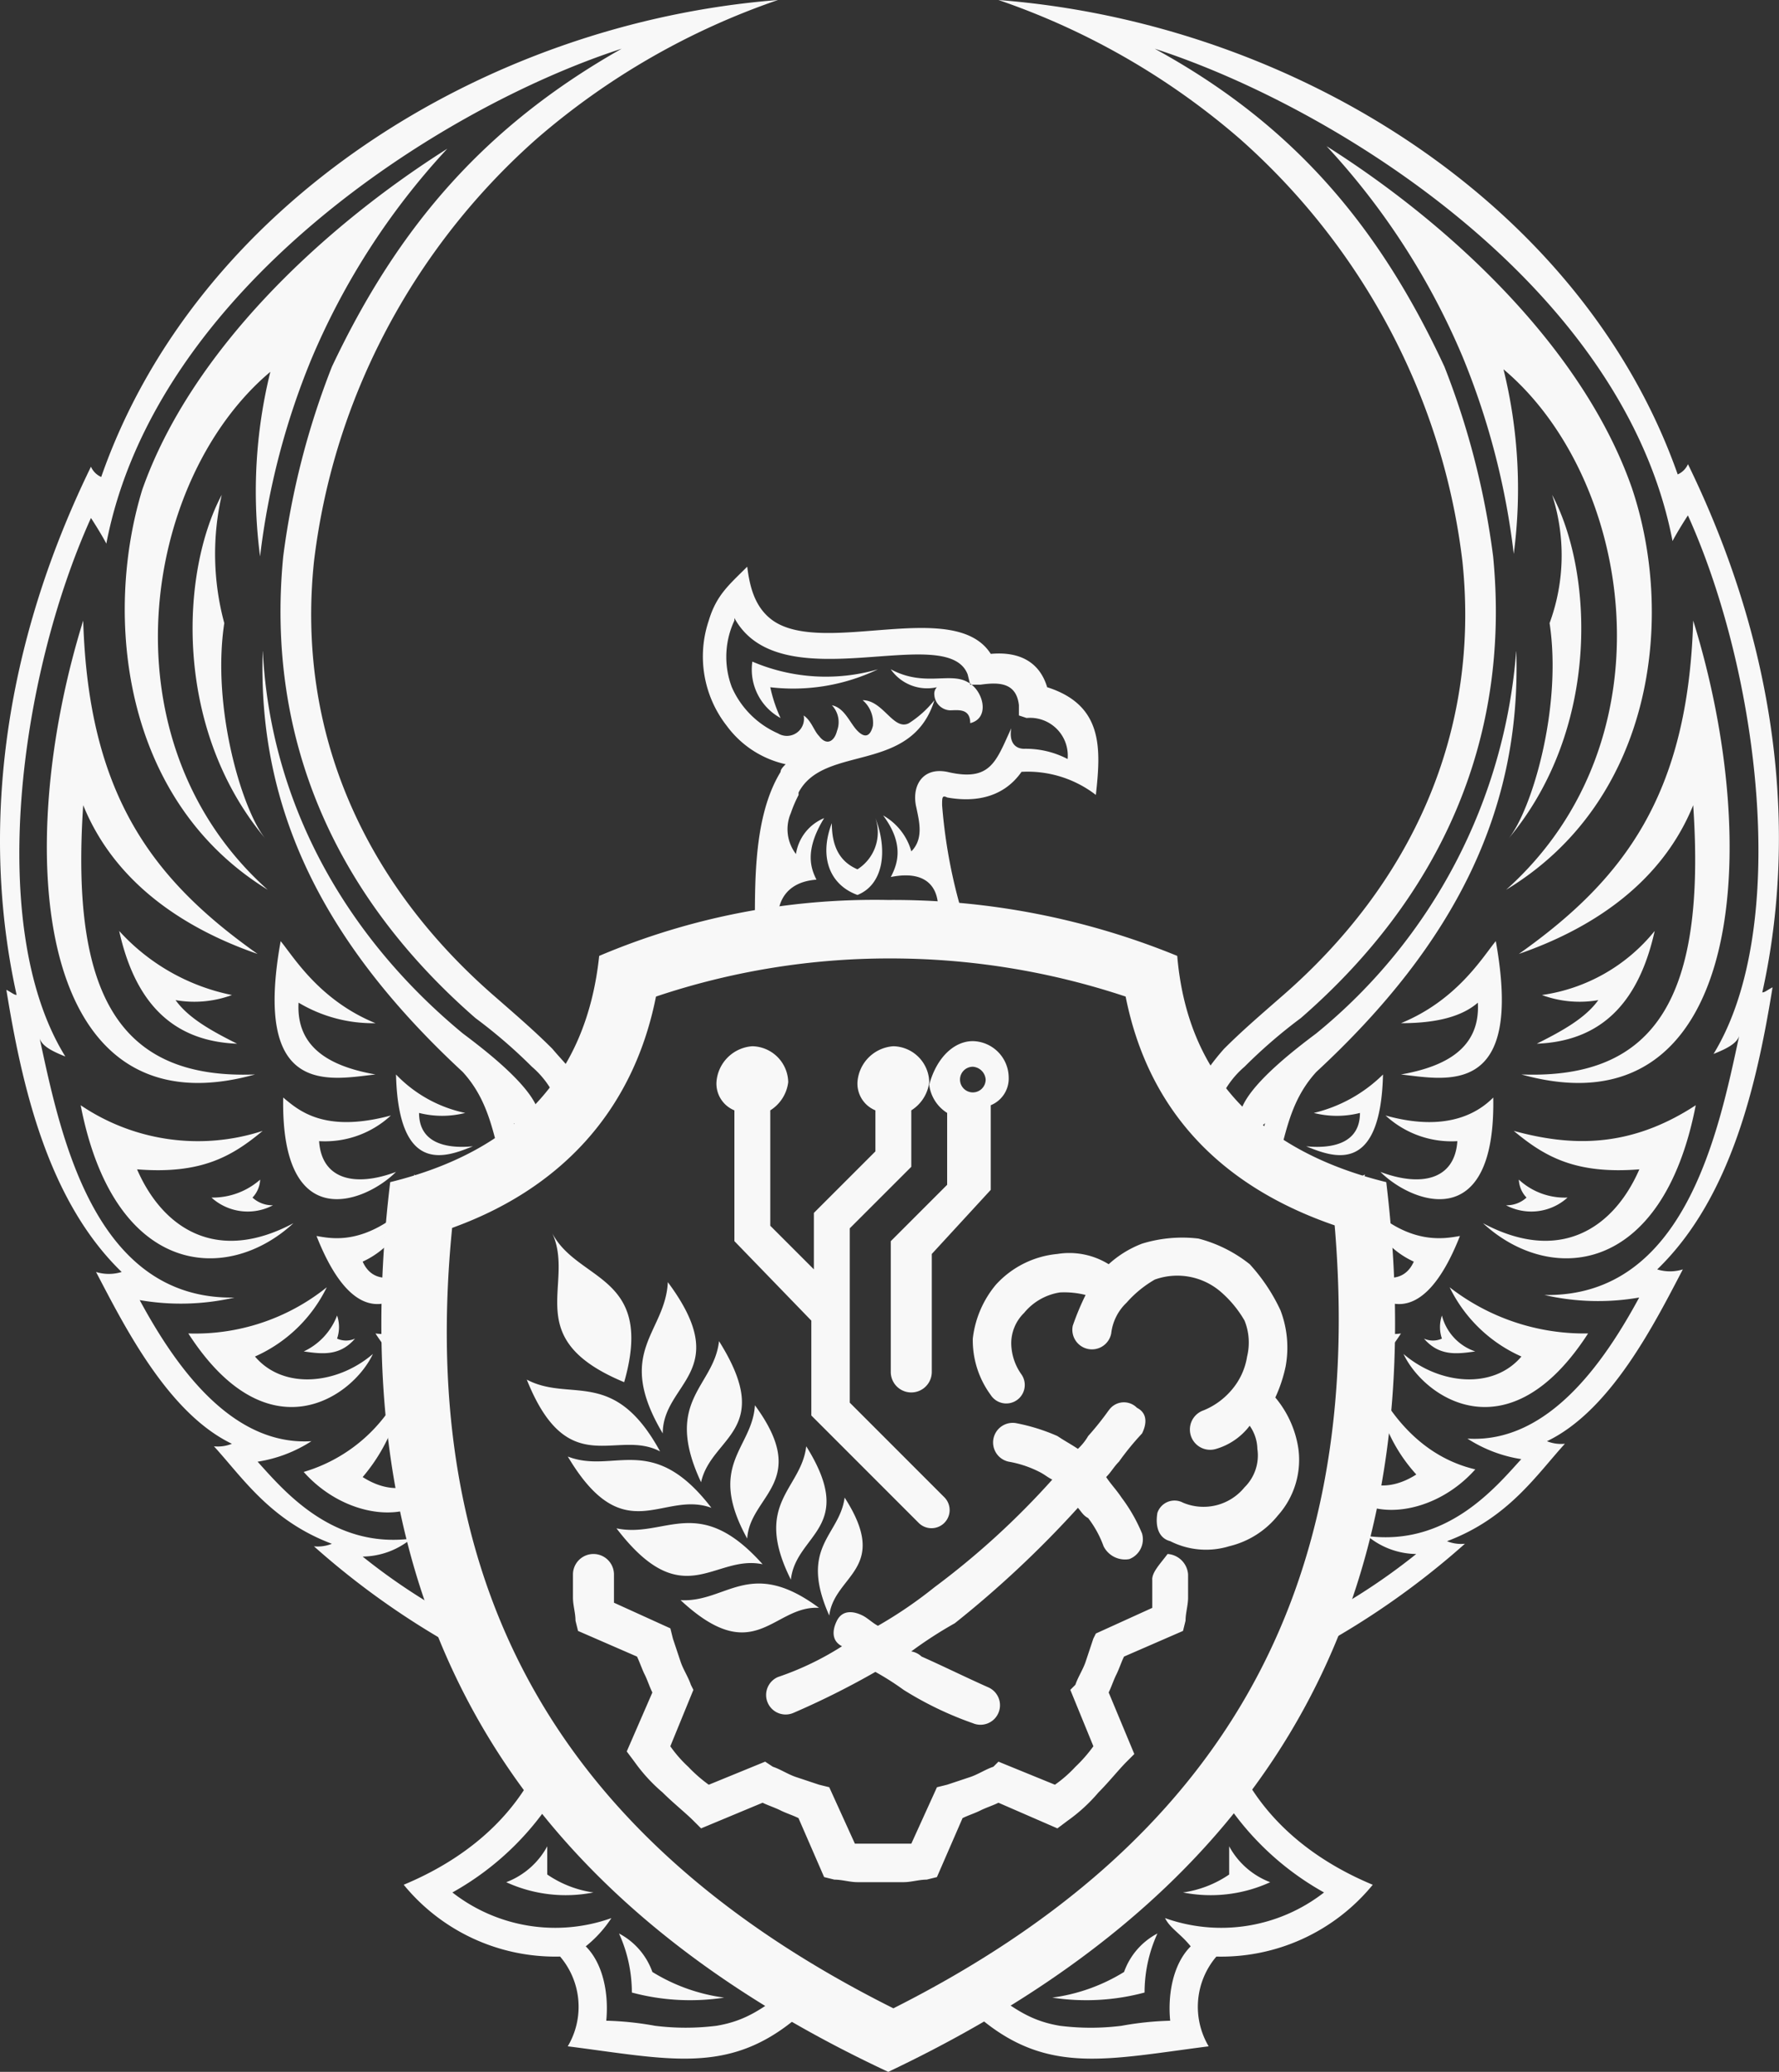 <svg id="logo-uz" xmlns="http://www.w3.org/2000/svg" width="140" height="163.006" viewBox="0 0 140 163.006">
  <rect x="0" y="0" width="140" height="163.006" fill="#333333" stroke="none"/>
  <g id="Сгруппировать_50" data-name="Сгруппировать 50">
    <g id="Сгруппировать_49" data-name="Сгруппировать 49">
      <path id="Контур_6333" data-name="Контур 6333" d="M76.708,82.011a2.885,2.885,0,0,1,2.824,2.825,2.271,2.271,0,0,1-1.412,2.219v6.658l-4.64,5.044v9.281a1.614,1.614,0,1,1-3.228,0V98.151h0v-.4h0l.2-.2h0l4.237-4.237V87.66a3.056,3.056,0,0,1-1.412-2.219c.605-2.219,2.017-3.43,3.43-3.43ZM61.376.1A57.412,57.412,0,0,0,42.413,10.995,53.265,53.265,0,0,0,28.694,29.959a52.01,52.01,0,0,0-3.833,14.324C23.449,57.8,28.9,69.7,39.185,78.581c1.614,1.412,3.026,2.623,4.438,4.035,1.009,1.211,2.017,2.018,2.421,3.632a.2.2,0,0,0,.2.2,9.086,9.086,0,0,1-1.816,2.018,3.8,3.8,0,0,0-.4-1.614,7.238,7.238,0,0,0-2.017-2.825A40.34,40.34,0,0,0,37.571,80.2C26.677,70.713,21.028,58.406,22.44,43.88a62.461,62.461,0,0,1,3.833-14.93c5.245-11.1,12.1-18.965,22.8-25.017C34.747,8.574,12.353,22.9,8.52,42.871c-.2-.4-.807-1.412-1.21-2.018C1.661,53.362-.961,73.134,5.293,83.221c-1.009-.4-1.816-.807-2.017-1.412,1.614,7.465,4.237,20.579,15.332,20.377a18.894,18.894,0,0,1-7.464.2c2.623,4.842,7.061,11.5,13.517,11.1a10.867,10.867,0,0,1-4.237,1.614c2.017,2.219,5.85,6.86,12.1,6.053a6.135,6.135,0,0,1-3.833,1.412,48.205,48.205,0,0,0,9.28,5.851c.4,1.009,1.009,2.018,1.412,3.026a62.908,62.908,0,0,1-14.525-9.684,2.991,2.991,0,0,0,1.412-.2c-4.842-1.816-7.061-5.246-9.28-7.667a2.991,2.991,0,0,0,1.412-.2c-5.043-2.421-8.473-9.281-10.692-13.517a3.42,3.42,0,0,0,2.017,0C3.88,94.519,1.863,85.441.653,77.976c.4.2.605.4.807.4C-.961,67.485-.558,52.959,7.31,36.819a1.575,1.575,0,0,0,.807.807C15.581,16.24,38.176,1.916,61.376.1ZM91.234,152.22a5.5,5.5,0,0,0-2.623,3.026,14.343,14.343,0,0,1-5.649,2.018,17.7,17.7,0,0,0,7.263-.4,11.209,11.209,0,0,1,1.009-4.64Zm5.649-6.86v2.219a8.557,8.557,0,0,1-3.631,1.412,11.232,11.232,0,0,0,6.859-.807,6.153,6.153,0,0,1-3.228-2.825Zm-5.043,5.649a13.155,13.155,0,0,0,12.508-2.018,22.409,22.409,0,0,1-8.675-8.675l1.816-1.614c2.017,4.439,5.85,7.667,10.692,9.684a15.418,15.418,0,0,1-12.306,5.649,6.09,6.09,0,0,0-.605,7.061c-7.868,1.009-12.508,2.219-17.753-2.018l.4-2.421c2.017,1.412,3.228,2.421,5.649,2.825a19.442,19.442,0,0,0,4.842,0,24.716,24.716,0,0,1,3.833-.4c-.2-2.018.2-4.439,1.614-5.851-.807-1.009-1.614-1.412-2.017-2.219ZM48.868,152.22a5.5,5.5,0,0,1,2.623,3.026,14.343,14.343,0,0,0,5.649,2.018,17.7,17.7,0,0,1-7.263-.4,11.208,11.208,0,0,0-1.009-4.64Zm-5.649-6.86v2.219a8.557,8.557,0,0,0,3.631,1.412,11.232,11.232,0,0,1-6.859-.807,6.153,6.153,0,0,0,3.228-2.825Zm5.043,5.649a13.155,13.155,0,0,1-12.508-2.018,22.409,22.409,0,0,0,8.675-8.675L42.614,138.7c-2.017,4.439-5.85,7.667-10.692,9.684a15.418,15.418,0,0,0,12.306,5.649,6.09,6.09,0,0,1,.605,7.061c7.868,1.009,12.508,2.219,17.753-2.018l-.4-2.421c-2.017,1.412-3.228,2.421-5.649,2.825a19.442,19.442,0,0,1-4.842,0,24.716,24.716,0,0,0-3.833-.4c.2-2.018-.2-4.439-1.614-5.851a9.481,9.481,0,0,0,2.017-2.219Zm45.593-64.56a9.086,9.086,0,0,0,1.816,2.018,3.8,3.8,0,0,1,.4-1.614,7.238,7.238,0,0,1,2.017-2.825,40.341,40.341,0,0,1,4.438-3.833c10.894-9.482,16.543-21.789,15.13-36.315a62.46,62.46,0,0,0-3.833-14.93c-5.245-11.3-12.1-19.166-22.8-25.017,14.324,4.64,36.918,18.763,40.751,38.736.2-.4.807-1.412,1.21-2.018,5.649,12.509,8.07,32.482,2.017,42.368,1.009-.4,1.816-.807,2.017-1.412-1.614,7.465-4.237,20.579-15.332,20.377a18.894,18.894,0,0,0,7.464.2c-2.623,4.842-7.061,11.5-13.517,11.1a10.867,10.867,0,0,0,4.237,1.614c-2.017,2.219-5.85,6.86-12.1,6.053a6.135,6.135,0,0,0,3.833,1.412,48.206,48.206,0,0,1-9.28,5.851c-.4,1.009-1.009,2.018-1.412,3.026a62.908,62.908,0,0,0,14.525-9.684,2.991,2.991,0,0,1-1.412-.2c4.842-1.816,7.061-5.246,9.28-7.667a2.991,2.991,0,0,1-1.412-.2c5.043-2.421,8.473-9.281,10.692-13.517a3.42,3.42,0,0,1-2.017,0c5.85-5.649,7.868-14.728,9.078-22.193-.4.2-.605.4-.807.4,2.421-10.895,2.017-25.421-5.85-41.561a1.575,1.575,0,0,1-.807.807C124.722,16.24,102.128,1.916,78.726.1A57.412,57.412,0,0,1,97.689,10.995a53.265,53.265,0,0,1,13.718,18.965,52.011,52.011,0,0,1,3.833,14.324c1.412,13.517-4.035,25.421-14.324,34.3-1.614,1.412-3.026,2.623-4.438,4.035a18.286,18.286,0,0,0-2.623,3.833ZM67.63,70.511c-2.219-.807-3.026-3.026-2.017-5.649,0,1.816.605,3.026,2.017,3.632a3.446,3.446,0,0,0,1.412-4.035c1.009,2.623.605,5.246-1.412,6.053ZM84.173,59.818a7.128,7.128,0,0,0-3.43-.807c-.605,0-1.21-.4-1.009-1.614-1.21,2.623-1.614,4.237-5.043,3.43-2.017-.4-2.824,1.211-2.421,2.825.2,1.009.605,2.421-.4,3.43a4.7,4.7,0,0,0-2.219-2.825c1.816,2.421,1.009,4.035.605,4.842,4.035-.807,4.035,2.421,3.43,4.035,1.009,0,2.017.2,2.623.2a40.989,40.989,0,0,1-2.017-9.886c0-.605,0-.807.4-.605,2.219.4,4.438,0,5.85-2.018a8.794,8.794,0,0,1,5.85,1.816c.4-3.632.605-7.061-3.833-8.474-.605-2.018-2.219-2.825-4.438-2.623-2.824-4.439-13.113.2-17.148-2.623-1.412-1.009-1.816-2.623-2.017-4.237-1.412,1.412-2.421,2.219-3.026,4.237A8.853,8.853,0,0,0,57.341,57.2a7.857,7.857,0,0,0,4.64,3.026c-.2.2-.4.4-.4.605-2.219,3.632-2.017,9.079-2.017,13.316.605-.2,1.412-.2,2.017-.4-.605-2.018,0-4.237,2.824-4.439-.4-.807-1.009-2.219.605-4.842a3.644,3.644,0,0,0-2.219,2.825,3.2,3.2,0,0,1-.4-3.228,9.837,9.837,0,0,1,.605-1.412v-.2c2.017-3.833,8.877-1.412,10.692-7.263a8.2,8.2,0,0,1-2.017,1.816c-1.21.605-2.017-1.816-3.631-1.816a2.339,2.339,0,0,1,.807,2.018c-.2.807-.605,1.009-1.21.4s-1.009-1.816-2.017-2.018a1.927,1.927,0,0,1,.4,2.018c-.2.807-.807,1.211-1.412.4-.4-.4-.605-1.211-1.21-1.614A1.346,1.346,0,0,1,61.376,57.8a7.085,7.085,0,0,1-3.631-3.632,6.737,6.737,0,0,1,.2-5.246v-.2c3.631,6.658,16.744.2,18.358,4.439l.2.807h.807c1.412-.2,2.824-.2,3.026,1.614v.807l.605.2a2.966,2.966,0,0,1,3.228,3.228ZM63.394,73.537a5.756,5.756,0,0,1,1.412-1.614c-.2.605-.4,1.009-.605,1.614Zm8.07-.2a6.148,6.148,0,0,0-1.412-2.018,3.673,3.673,0,0,1,2.623,2.018Zm-6.052,0c0-.4.2-.807.2-1.211a1.512,1.512,0,0,0,.2,1.009l-.4.2Zm4.035,0c0-.4-.2-1.009-.2-1.614a6.041,6.041,0,0,1,.807,1.614ZM20.826,51.345c-.4,12.509,4.842,23,15.736,33.087,2.219,2.421,2.421,5.246,3.228,7.667A4.22,4.22,0,0,0,41,91.291c-.2-1.211-.2-2.018-.4-2.825a4.692,4.692,0,0,1,1.412,2.219c.4-.2.605-.605,1.009-.807,0-.4-.2-.807-.2-1.211a3.741,3.741,0,0,0-.4-1.412c-.807-2.018-4.237-4.64-5.85-5.851-9.28-7.667-15.13-18.158-15.736-30.061Zm.4,18.763c-13.113-11.7-9.885-32.28.2-40.754a39.257,39.257,0,0,0-.807,14.526A58.759,58.759,0,0,1,24.66,28.345,56.6,56.6,0,0,1,35.352,11.8C25.466,18.056,15.178,27.74,11.345,38.634,8.319,48.52,9.731,63.046,21.23,70.108ZM6.7,48.924C1.056,67.081,2.872,89.476,20.221,84.634,9.529,85.037,5.7,78.379,6.7,63.45c2.623,6.456,8.473,9.886,13.718,11.7C12.152,69.3,7.108,62.643,6.7,48.924ZM6.5,87.055c2.623,13.517,11.5,14.123,16.744,9.281-6.052,3.228-10.289.4-12.306-4.237,5.043.4,7.464-1.009,9.885-3.026A16.458,16.458,0,0,1,6.5,87.055Zm8.473,17.956c6.254,9.684,12.911,5.044,14.525,1.614-2.824,2.421-7.061,2.825-9.28.2a11.443,11.443,0,0,0,5.649-5.447,16.537,16.537,0,0,1-10.894,3.632Zm16.946,4.035a12.512,12.512,0,0,1-7.868,6.86c3.228,3.632,8.473,4.237,10.49,1.412,0-.605-.2-1.009-.2-1.614-1.412,1.614-3.43,2.018-5.649.605a13.994,13.994,0,0,0,3.228-7.263Zm4.438,14.93a12.537,12.537,0,0,0-.605-2.018,4.121,4.121,0,0,1-2.623,1.614c1.412.807,2.623.807,3.228.4ZM22.239,74.143C20.02,86.449,26.072,85.037,29.7,84.634c-3.43-.605-6.254-2.018-6.052-5.649A11.386,11.386,0,0,0,29.7,80.6c-4.438-1.816-6.456-5.246-7.464-6.456Zm.2,12.307c-.2,10.895,6.456,8.272,8.877,5.851-3.228,1.211-5.85.605-6.052-2.421a7.638,7.638,0,0,0,5.649-2.018c-5.245,1.412-7.263-.4-8.473-1.412Zm2.623,10.895c3.026,7.667,6.456,5.649,8.473,2.825V99.16c-2.017,1.816-4.035,2.018-4.842.2a6.914,6.914,0,0,0,3.833-4.64c-3.631,3.43-6.254,2.825-7.464,2.623Zm4.64,7.667a14.781,14.781,0,0,0,3.833,4.035,38.877,38.877,0,0,1-.2-4.842,5.429,5.429,0,0,1-3.631.807Zm1.614-20.377c.2,8.07,4.035,6.456,6.052,5.649-2.017.2-4.237-.2-4.237-2.623a7.364,7.364,0,0,0,3.631,0,10.544,10.544,0,0,1-5.447-3.026ZM32.729,92.5a15.534,15.534,0,0,0,1.21,3.026v-.605l1.009-.4c0-.2,0-.2-.2-.4A4.614,4.614,0,0,0,37.773,91.9c-2.824,1.614-4.438,1.009-5.043.605ZM17.6,39.038c-3.228,6.053-3.833,18.359,3.43,27.035-1.816-2.219-4.237-10.289-3.228-16.947a20.872,20.872,0,0,1-.2-10.088Zm-8.07,34.3c1.21,5.447,4.035,8.675,9.28,8.877-2.017-1.009-3.833-2.018-4.842-3.43a8.559,8.559,0,0,0,4.438-.4,16.368,16.368,0,0,1-8.877-5.044Zm7.263,20.982a4.251,4.251,0,0,0,4.842.605,2.291,2.291,0,0,1-1.614-.605,2.179,2.179,0,0,0,.605-1.412,5.659,5.659,0,0,1-3.833,1.412Zm7.263,12.105c1.412.2,2.824.4,4.035-1.009a1.706,1.706,0,0,1-1.412,0,2.8,2.8,0,0,0,0-1.816,5.122,5.122,0,0,1-2.623,2.825Zm7.464,8.474a3.309,3.309,0,0,0,2.421-1.412v-.807c-.2,0-.4.2-.605,0a3.059,3.059,0,0,0-.807-1.614,4.832,4.832,0,0,1-1.009,3.833Zm87.958-63.552c.4,12.509-4.842,23-15.736,33.087-2.219,2.421-2.421,5.246-3.228,7.667a4.22,4.22,0,0,1-1.21-.807c.2-1.211.2-2.018.4-2.825a4.692,4.692,0,0,0-1.412,2.219c-.4-.2-.605-.605-1.009-.807,0-.4.2-.807.2-1.211a3.74,3.74,0,0,1,.4-1.412c.807-2.018,4.237-4.64,5.85-5.851a43.038,43.038,0,0,0,15.736-30.061Zm-.807,18.763c13.315-11.9,9.885-32.482-.2-40.955a39.257,39.257,0,0,1,.807,14.526,58.759,58.759,0,0,0-4.035-15.535A56.6,56.6,0,0,0,104.548,11.6c9.885,6.254,20.174,15.938,24.007,26.833,3.43,10.088,1.816,24.614-9.885,31.675ZM133.4,48.924c5.649,18.158,3.833,40.552-13.517,35.71,10.692.4,14.525-6.254,13.517-21.184-2.623,6.456-8.473,9.886-13.718,11.7C127.95,69.3,132.994,62.643,133.4,48.924Zm.2,38.131c-2.623,13.517-11.5,14.123-16.744,9.281,6.052,3.228,10.289.4,12.306-4.237-5.043.4-7.464-1.009-9.885-3.026,4.438,1.211,9.078,1.412,14.324-2.018Zm-8.473,17.956c-6.254,9.684-12.911,5.044-14.525,1.614,2.824,2.421,7.061,2.825,9.28.2a11.443,11.443,0,0,1-5.649-5.447,17.281,17.281,0,0,0,10.894,3.632Zm-16.744,4.035c1.816,3.43,4.438,5.851,7.868,6.658-3.228,3.632-8.473,4.237-10.49,1.412,0-.605.2-1.009.2-1.614,1.412,1.614,3.43,2.018,5.649.605a12.706,12.706,0,0,1-3.228-7.061Zm-4.438,14.93a12.537,12.537,0,0,1,.605-2.018,4.121,4.121,0,0,0,2.623,1.614c-1.614.807-2.623.807-3.228.4Zm13.92-49.832c2.219,12.307-3.833,10.895-7.464,10.491,3.43-.605,6.254-2.018,6.052-5.649C114.837,80.4,112.215,80.6,110.4,80.6c4.438-1.816,6.456-5.246,7.464-6.456Zm-.2,12.307c.2,10.895-6.456,8.272-8.877,5.851,3.228,1.211,5.85.605,6.052-2.421a7.638,7.638,0,0,1-5.649-2.018c5.043,1.412,7.464-.4,8.473-1.412Zm-2.623,10.895c-3.026,7.667-6.456,5.649-8.473,2.825V99.16c2.017,1.816,4.035,2.018,4.842.2a6.914,6.914,0,0,1-3.833-4.64c3.43,3.43,6.254,2.825,7.464,2.623Zm-4.64,7.667a14.781,14.781,0,0,1-3.833,4.035,38.878,38.878,0,0,0,.2-4.842,5.429,5.429,0,0,0,3.631.807Zm-1.412-20.377c-.2,8.07-4.035,6.456-6.052,5.649,2.017.2,4.237-.2,4.237-2.623a7.364,7.364,0,0,1-3.631,0,11.579,11.579,0,0,0,5.447-3.026ZM107.575,92.5a15.535,15.535,0,0,1-1.21,3.026v-.605l-1.21-.4c0-.2,0-.2.2-.4a4.614,4.614,0,0,1-3.026-2.219c2.824,1.614,4.438,1.009,5.245.605ZM122.3,39.038c3.228,6.053,3.833,18.359-3.43,27.035,1.816-2.219,4.237-10.289,3.228-16.947a15.442,15.442,0,0,0,.2-10.088Zm8.07,34.3c-1.21,5.447-4.035,8.675-9.28,8.877,2.017-1.009,3.833-2.018,4.842-3.43a8.559,8.559,0,0,1-4.438-.4,13.924,13.924,0,0,0,8.877-5.044Zm-6.859,20.982a4.251,4.251,0,0,1-4.842.605,2.291,2.291,0,0,0,1.614-.605,2.179,2.179,0,0,1-.605-1.412,5.325,5.325,0,0,0,3.833,1.412Zm-7.263,12.105c-1.412.2-2.824.4-4.035-1.009a1.706,1.706,0,0,0,1.412,0,2.8,2.8,0,0,1,0-1.816,4.038,4.038,0,0,0,2.623,2.825Zm-7.464,8.474a3.309,3.309,0,0,1-2.421-1.412v-.807c.2,0,.4.2.605,0a3.059,3.059,0,0,1,.807-1.614,3.726,3.726,0,0,0,1.009,3.833ZM70.253,52.757c2.623,1.412,4.64.2,6.052,1.009,1.21.605,1.816,2.825.2,3.228,0-1.211-1.009-1.009-1.614-1.009a1.3,1.3,0,0,1-1.21-1.211.741.741,0,0,1,.2-.605,3.488,3.488,0,0,1-3.631-1.412Zm-10.894-.605a4.344,4.344,0,0,0,2.219,4.439,11.374,11.374,0,0,1-.807-2.421,15.438,15.438,0,0,0,8.473-1.412,14.728,14.728,0,0,1-9.885-.605Zm32.884,69.2a6.22,6.22,0,0,0,4.64.4,7,7,0,0,0,3.833-2.421,6.56,6.56,0,0,0,1.614-5.246,8.12,8.12,0,0,0-1.816-4.035,11.375,11.375,0,0,0,.807-2.421,8.206,8.206,0,0,0-.4-4.439A14.267,14.267,0,0,0,98.5,99.563a10.856,10.856,0,0,0-4.035-2.018,10.77,10.77,0,0,0-4.438.4A8.292,8.292,0,0,0,87.4,99.563a5.884,5.884,0,0,0-4.035-.807,7.471,7.471,0,0,0-4.842,2.421,8.032,8.032,0,0,0-1.816,4.237,7.263,7.263,0,0,0,1.412,4.439,1.455,1.455,0,1,0,2.421-1.614,4.3,4.3,0,0,1-.807-2.421,3.341,3.341,0,0,1,1.009-2.421,4.544,4.544,0,0,1,2.824-1.614,6.863,6.863,0,0,1,2.017.2,21.007,21.007,0,0,0-1.009,2.421,1.543,1.543,0,1,0,3.026.605,3.949,3.949,0,0,1,1.21-2.421,8.8,8.8,0,0,1,2.219-1.816,5.238,5.238,0,0,1,5.245,1.009A8.8,8.8,0,0,1,98.093,104a4.628,4.628,0,0,1,.2,2.825,5.282,5.282,0,0,1-1.21,2.623,5.722,5.722,0,0,1-2.219,1.614,1.595,1.595,0,0,0,1.009,3.026,5.123,5.123,0,0,0,2.623-1.816,3.254,3.254,0,0,1,.605,1.816,3.512,3.512,0,0,1-1.009,3.026,4.159,4.159,0,0,1-4.842,1.211,1.419,1.419,0,0,0-2.017.807c-.2,1.211.2,2.018,1.009,2.219Zm-1.412,3.026V126.6l-4.438,2.017-.2.4-.605,1.816c-.2.605-.605,1.21-.807,1.816l-.4.4,1.816,4.439a11.532,11.532,0,0,1-1.412,1.614,10.1,10.1,0,0,1-1.614,1.412L78.726,138.7l-.4.4c-.605.2-1.21.605-1.816.807l-1.816.605-.807.2-2.017,4.439H67.428l-2.017-4.439-.807-.2-1.816-.605c-.605-.2-1.21-.605-1.816-.807l-.605-.4-4.438,1.816a11.532,11.532,0,0,1-1.614-1.412,10.1,10.1,0,0,1-1.412-1.614l1.816-4.439-.2-.4c-.2-.605-.605-1.21-.807-1.816l-.605-1.816-.2-.807-4.438-2.017v-2.219a1.614,1.614,0,1,0-3.228,0v1.816c0,.605.2,1.211.2,1.816l.2.807,4.64,2.018c.2.4.4,1.009.605,1.412s.4,1.009.605,1.412l-2.017,4.64.605.807a13.177,13.177,0,0,0,2.219,2.421c.807.807,1.816,1.614,2.421,2.219l.605.605,4.842-2.018c.4.2,1.009.4,1.412.605s1.009.4,1.412.605l2.017,4.64.807.2c.605,0,1.21.2,1.816.2h3.631c.605,0,1.21-.2,1.816-.2l.807-.2,2.017-4.64c.4-.2,1.009-.4,1.412-.605s1.009-.4,1.412-.605l4.64,2.018.807-.605a13.177,13.177,0,0,0,2.421-2.219c.807-.807,1.614-1.816,2.219-2.421l.605-.605L87.4,133.256c.2-.4.4-1.009.605-1.412s.4-1.009.605-1.412l4.64-2.018.2-.807c0-.605.2-1.211.2-1.816v-1.816a1.736,1.736,0,0,0-1.614-1.614c-.605.807-1.21,1.412-1.21,2.017ZM49.272,108.844c2.421-8.474-3.631-7.868-5.649-11.7,1.816,4.035-2.623,8.272,5.649,11.7ZM87.4,111.063a23.171,23.171,0,0,1-1.614,2.018,4.4,4.4,0,0,1-.807,1.009c-.605-.4-1.009-.605-1.614-1.009a15.117,15.117,0,0,0-3.228-1.009,1.543,1.543,0,0,0-.605,3.026,8.541,8.541,0,0,1,2.421.807c.4.2.605.4,1.009.605a62.645,62.645,0,0,1-9.28,8.474,34.36,34.36,0,0,1-4.438,3.026c-.4-.2-.807-.605-1.21-.807-.807-.4-1.614-.4-2.017.4s-.4,1.614.4,2.017a23.213,23.213,0,0,1-5.043,2.421,1.536,1.536,0,0,0,1.21,2.825,64.2,64.2,0,0,0,6.456-3.228,21.26,21.26,0,0,1,2.219,1.412,27.094,27.094,0,0,0,5.447,2.623,1.536,1.536,0,0,0,1.21-2.825c-1.816-.807-3.43-1.614-5.245-2.421a1.529,1.529,0,0,0-.807-.4,32.853,32.853,0,0,1,3.43-2.219,81.985,81.985,0,0,0,9.684-9.079c.2.2.4.605.807.807A8.218,8.218,0,0,1,87,121.756a1.89,1.89,0,0,0,2.017,1.009,1.665,1.665,0,0,0,1.009-2.018,12.863,12.863,0,0,0-1.614-2.825c-.4-.605-.807-1.009-1.21-1.614.4-.4.605-.807,1.009-1.211a21.439,21.439,0,0,1,1.816-2.219c.4-.807.4-1.614-.4-2.018a1.439,1.439,0,0,0-2.219.2Zm-20.779,6.86c3.631,5.649-.807,6.053-1.21,9.281-2.421-5.447.807-6.254,1.21-9.281Zm-12.911,8.07c5.85,5.447,7.263.4,10.894.605-5.447-4.035-7.263-.4-10.894-.605Zm-5.043-5.649c5.245,6.86,7.666,2.018,11.5,2.825-5.043-5.649-7.666-2.018-11.5-2.825ZM59.56,110.66c-.2,3.43-3.833,4.64-.605,10.491.2-3.43,5.043-4.439.605-10.491Zm-2.824-5.044c-.4,3.632-4.438,4.64-1.412,11.1.807-3.632,5.85-4.035,1.412-11.1Zm-11.9,9.079c4.438,7.465,7.464,2.623,11.3,4.035-4.64-6.053-7.666-2.623-11.3-4.035Zm-3.228-6.053c3.228,8.07,7.061,3.833,10.49,5.649-3.631-6.658-7.061-3.833-10.49-5.649Zm11.1-7.667c-.2,4.035-4.237,5.447-.4,11.9,0-4.035,5.649-4.842.4-11.9ZM63.6,113.888c-.4,3.43-4.237,4.439-1.21,10.491.4-3.632,5.245-4.035,1.21-10.491ZM64,104v7.465l8.473,8.474a1.427,1.427,0,0,0,2.017-2.018l-7.464-7.465V96.739L71.867,91.9V87.458a3.056,3.056,0,0,0,1.412-2.219,2.885,2.885,0,0,0-2.824-2.825,3.037,3.037,0,0,0-2.824,2.825,2.271,2.271,0,0,0,1.412,2.219v3.228L64.2,95.528v4.439l-3.43-3.43V87.458a3.056,3.056,0,0,0,1.412-2.219,2.885,2.885,0,0,0-2.824-2.825,3.037,3.037,0,0,0-2.824,2.825,2.271,2.271,0,0,0,1.412,2.219V97.747L64,104Zm12.71-19.973a1.009,1.009,0,1,0,1.009,1.009,1.081,1.081,0,0,0-1.009-1.009Zm-6.456,0a1.009,1.009,0,1,0,1.009,1.009.953.953,0,0,0-1.009-1.009Zm-11.1,0a1.009,1.009,0,1,0,1.009,1.009A.953.953,0,0,0,59.157,84.028Z" transform="translate(-0.152 -0.1)" fill="#f8f8f8"/>
      <path id="Контур_6334" data-name="Контур 6334" d="M55.046,127C82.867,113.8,98.5,92.4,94.239,57,84.492,54.6,78.6,48.8,77.79,39.2a59.011,59.011,0,0,0-22.744-4.4A55.526,55.526,0,0,0,32.3,39.2C31.286,48.8,25.6,54.6,15.853,57c-4.265,35.4,11.372,57,39.193,70ZM36.769,42.4a57.674,57.674,0,0,1,18.48-3,58.6,58.6,0,0,1,18.48,3c1.828,9.2,7.717,15,16.449,18C92.614,89.2,81.242,109,55.452,122,29.459,109,17.884,89.2,20.727,60.6,29.053,57.6,34.942,51.6,36.769,42.4Z" transform="translate(14.854 36.006)" fill="#f8f8f8"/>
    </g>
  </g>
</svg>
